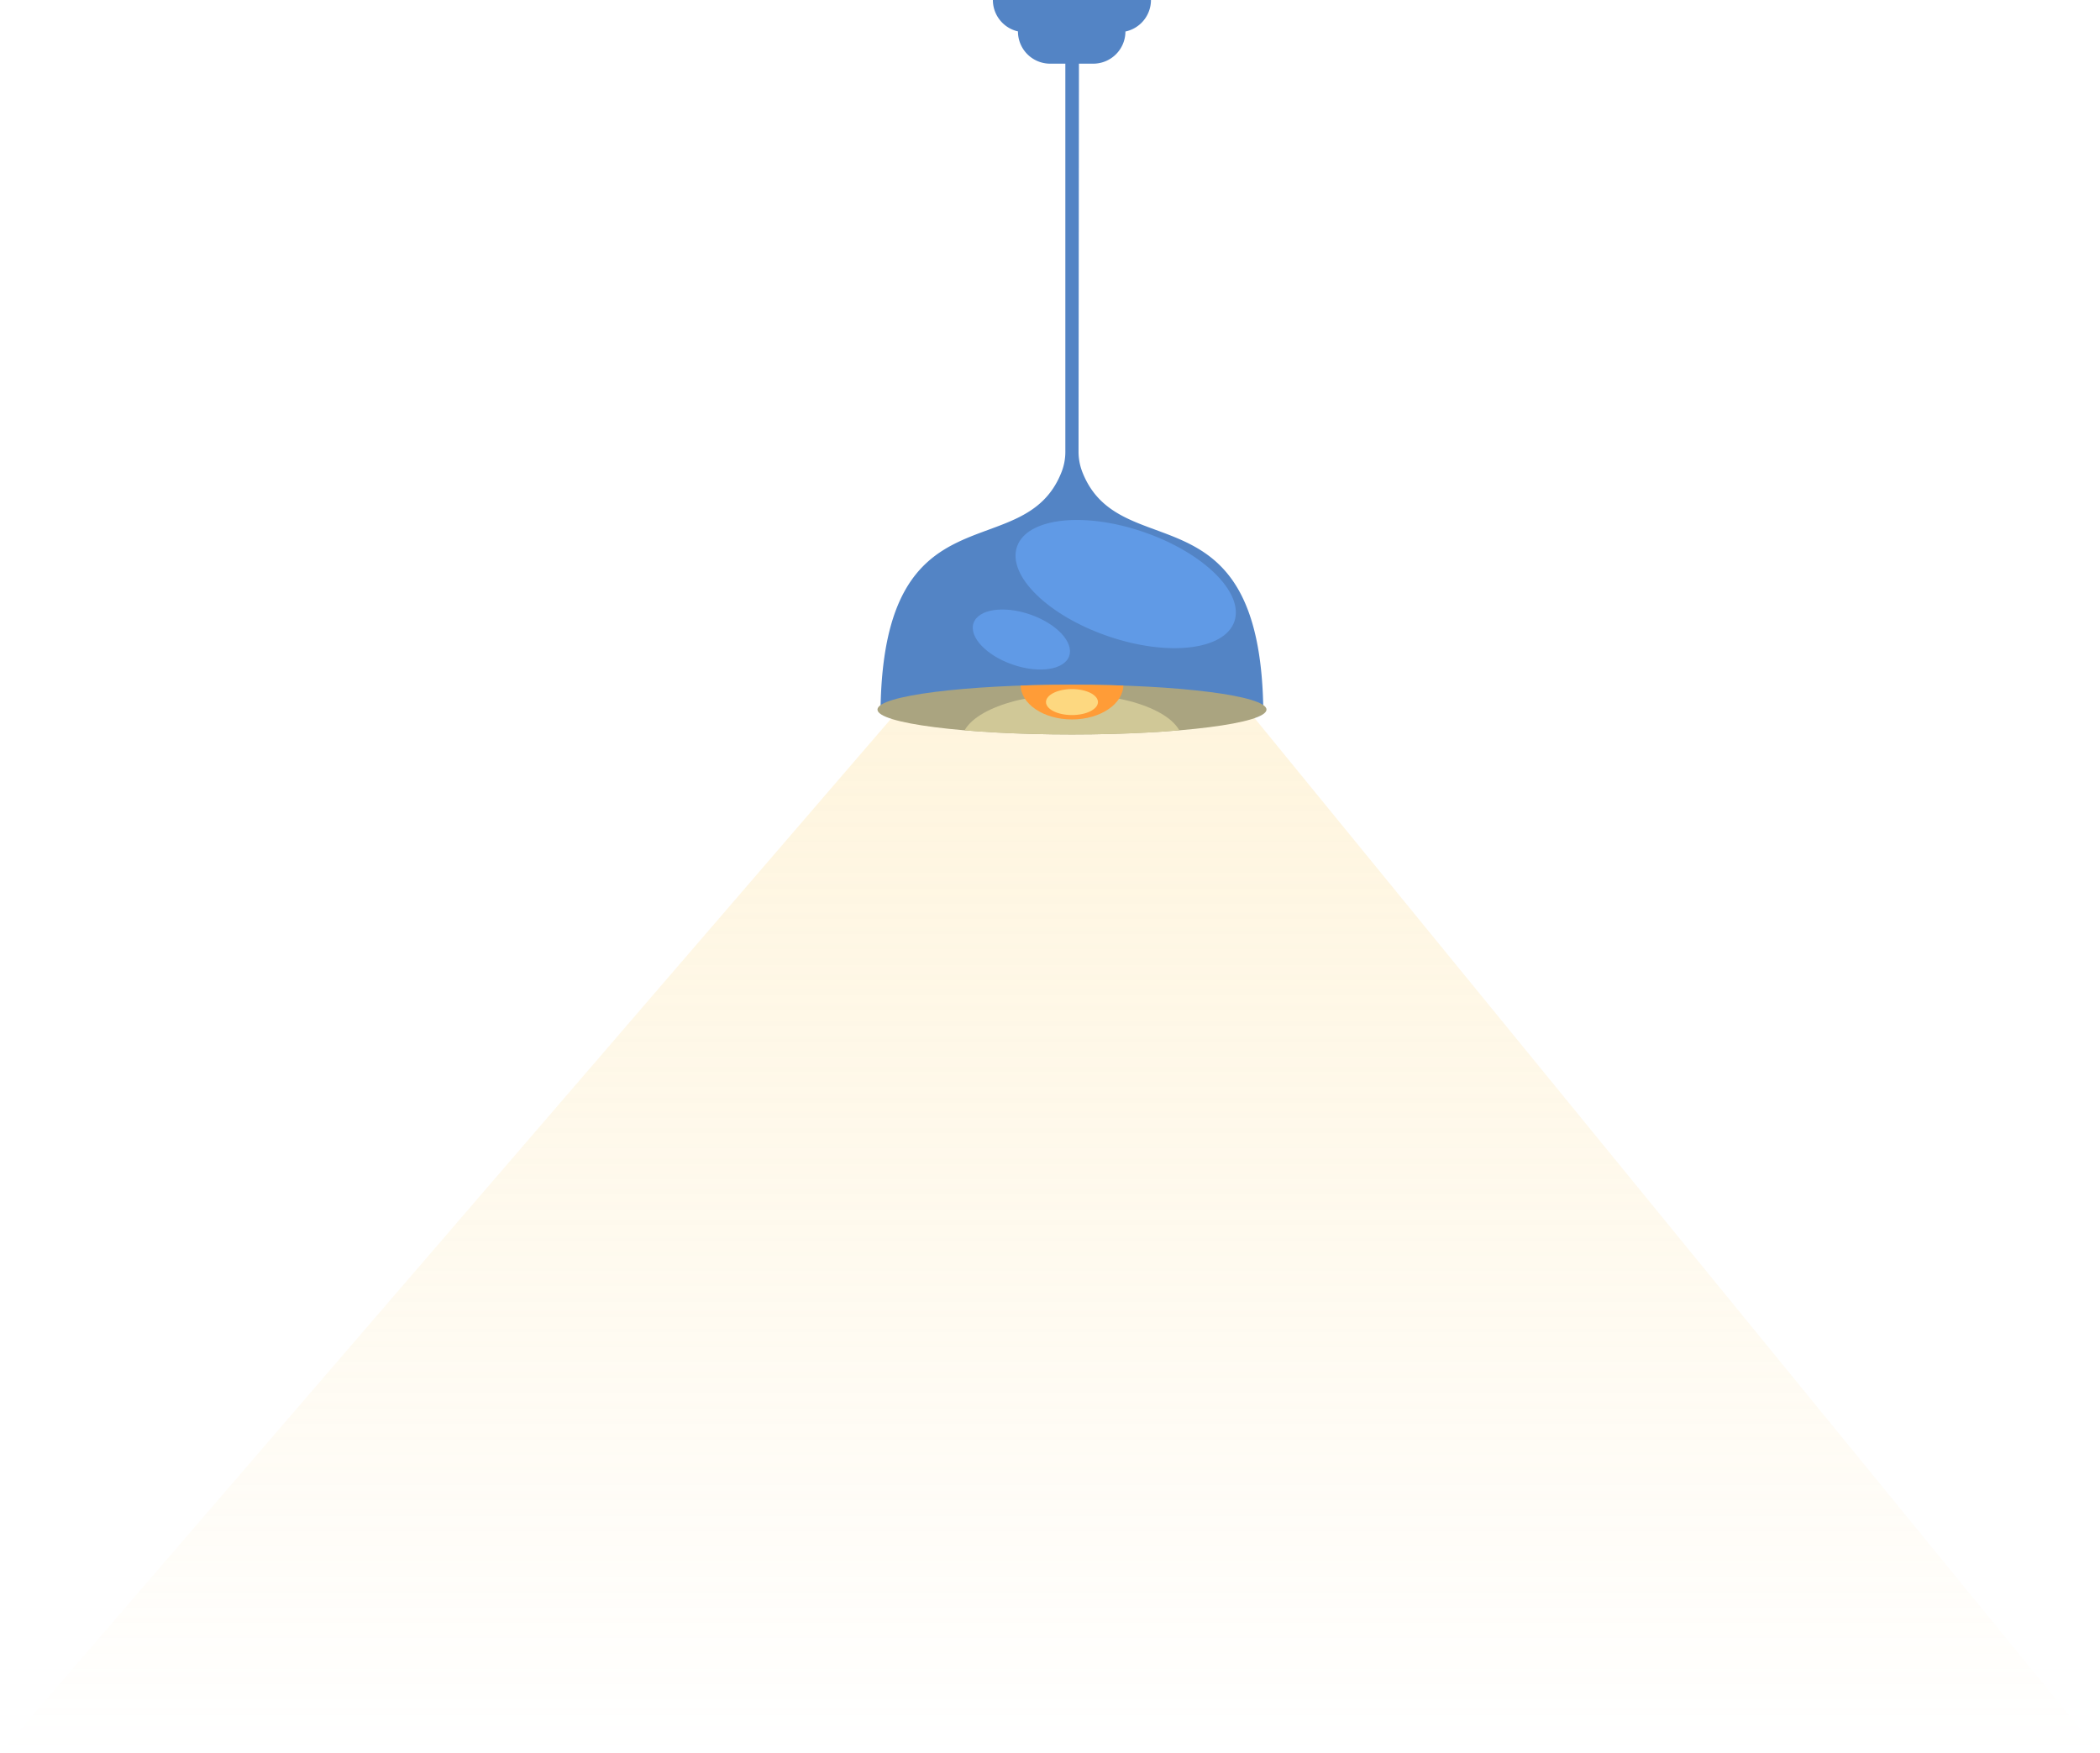 <svg xmlns="http://www.w3.org/2000/svg" xmlns:xlink="http://www.w3.org/1999/xlink" viewBox="0 0 3042.14 2539.72"><defs><style>.cls-1{fill:none;}.cls-2{opacity:0.27;fill:url(#linear-gradient);}.cls-3{fill:#5384c5;}.cls-4{fill:#aaa480;}.cls-5{clip-path:url(#clip-path);}.cls-6{fill:#d0c897;}.cls-7{fill:#ff9c37;}.cls-8{fill:#fdd880;}.cls-9{fill:#609ae6;}</style><linearGradient id="linear-gradient" x1="1521.07" y1="1012.99" x2="1521.07" y2="2539.72" gradientUnits="userSpaceOnUse"><stop offset="0" stop-color="#fdd880"/><stop offset="1" stop-color="#fdd880" stop-opacity="0"/></linearGradient><clipPath id="clip-path"><ellipse class="cls-1" cx="1552.9" cy="1027.96" rx="281.77" ry="36.05"/></clipPath></defs><title>Lamp Lightmode</title><g id="Layer_15" data-name="Layer 15"><polygon class="cls-2" points="3042.14 2539.72 0 2539.72 1315.13 1012.99 1795.08 1012.99 3042.14 2539.72"/></g><g id="Layer_14" data-name="Layer 14"><path class="cls-3" d="M1562.42,654.06,1563,92.25h20.67a46.66,46.66,0,0,0,46.66-46.59,46.67,46.67,0,0,0,37-45.66h-229a46.65,46.65,0,0,0,36.77,45.59h-.45a46.66,46.66,0,0,0,46.65,46.66h22V654.56a79.9,79.9,0,0,1-5.4,29c-54.13,139.07-257.45,17.07-262.32,343.87v2.38h554.47v-2.38C1825.27,701,1622.38,822.36,1568,684A81.56,81.56,0,0,1,1562.42,654.06Z"/><ellipse class="cls-4" cx="1552.9" cy="1027.96" rx="281.77" ry="36.05"/><g class="cls-5"><ellipse class="cls-6" cx="1552.9" cy="1073.82" rx="159.84" ry="68.12"/><path class="cls-7" d="M1627.39,991.91c0,27.81-33.35,50.36-74.49,50.36s-74.48-22.55-74.48-50.36Z"/><ellipse class="cls-8" cx="1552.9" cy="1017.09" rx="37.64" ry="18.82"/></g><ellipse class="cls-9" cx="1630.7" cy="846.11" rx="79.76" ry="166.51" transform="translate(300.03 2112.76) rotate(-71.01)"/><ellipse class="cls-9" cx="1479.59" cy="926.45" rx="38.44" ry="73.28" transform="translate(122.11 2024.07) rotate(-71.01)"/></g></svg>